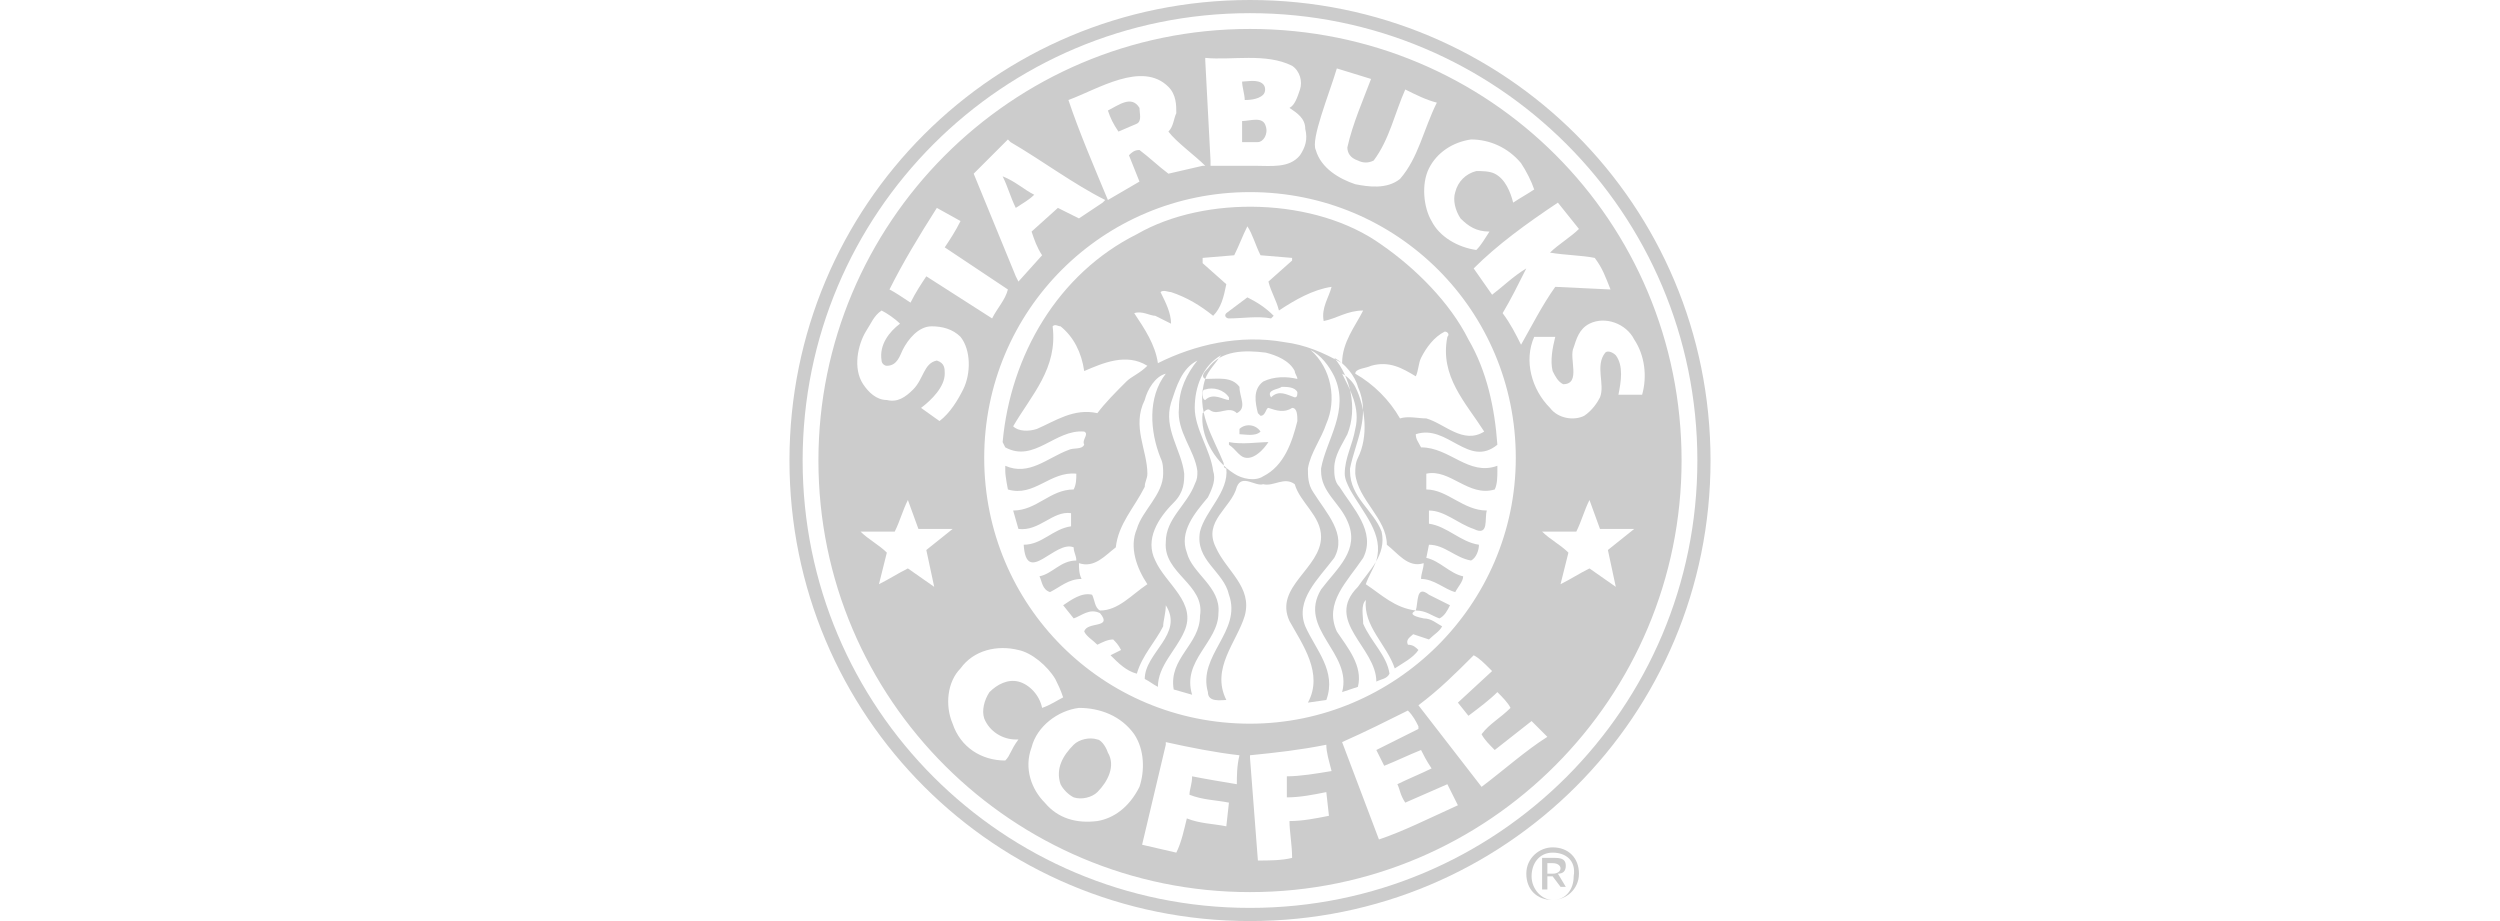<?xml version="1.0" encoding="utf-8"?>
<!-- Generator: Adobe Illustrator 26.0.1, SVG Export Plug-In . SVG Version: 6.00 Build 0)  -->
<svg version="1.1" id="Layer_1" xmlns="http://www.w3.org/2000/svg" xmlns:xlink="http://www.w3.org/1999/xlink" x="0px" y="0px"
	 viewBox="0 0 95 35" style="enable-background:new 0 0 95 35;" xml:space="preserve">
<style type="text/css">
	.st0{fill:#CCCCCC;}
</style>
<g>
	<path class="st0" d="M47.5,0C37.8,0,30,7.8,30,17.5C30,27.2,37.8,35,47.5,35C57.2,35,65,27.2,65,17.5C65,7.8,57.2,0,47.5,0z
		 M47.5,34.5c-9.4,0-17-7.6-17-17c0-9.4,7.6-17,17-17c9.4,0,17,7.6,17,17C64.5,26.9,56.9,34.5,47.5,34.5z"/>
	<g>
		<path class="st0" d="M48,3.6c0.1-0.1,0.1-0.3,0-0.4c-0.2-0.2-0.6-0.1-0.8-0.1c0,0.2,0.1,0.5,0.1,0.7C47.4,3.8,47.8,3.8,48,3.6z"/>
		<path class="st0" d="M43.2,4.7c0.2-0.1,0.1-0.4,0.1-0.6c-0.3-0.5-0.8-0.1-1.2,0.1c0.1,0.3,0.2,0.5,0.4,0.8L43.2,4.7z"/>
		<path class="st0" d="M47.2,4.6c0,0.2,0,0.6,0,0.8c0.2,0,0.4,0,0.6,0c0.2,0,0.4-0.3,0.3-0.6C48,4.4,47.5,4.6,47.2,4.6z"/>
		<path class="st0" d="M39.3,7.4c-0.4-0.2-0.7-0.5-1.2-0.7c0.2,0.4,0.3,0.8,0.5,1.2C38.9,7.7,39.1,7.6,39.3,7.4z"/>
		<path class="st0" d="M41.7,28.1c-0.3-0.1-0.7,0-0.9,0.2c-0.4,0.4-0.7,0.9-0.5,1.5c0.1,0.2,0.3,0.4,0.5,0.5c0.3,0.1,0.7,0,0.9-0.2
			c0.4-0.4,0.7-1,0.4-1.5C42,28.3,41.8,28.1,41.7,28.1z"/>
		<path class="st0" d="M47.5,1.1c-9.1,0-16.4,7.4-16.4,16.4c0,9.1,7.4,16.4,16.4,16.4c9.1,0,16.4-7.4,16.4-16.4
			C63.9,8.4,56.6,1.1,47.5,1.1z M59.2,7.7l0.8,1c-0.3,0.3-0.8,0.6-1.1,0.9c0.6,0.1,1.2,0.1,1.7,0.2c0.3,0.4,0.4,0.7,0.6,1.2
			l-2.1-0.1c-0.5,0.7-0.9,1.5-1.3,2.2c-0.2-0.4-0.4-0.8-0.7-1.2c0.3-0.5,0.6-1.1,0.9-1.7c-0.5,0.3-0.9,0.7-1.3,1l-0.7-1
			C56.9,9.3,58,8.5,59.2,7.7L59.2,7.7z M57.8,6.2c0.2,0.3,0.4,0.7,0.5,1c-0.3,0.2-0.5,0.3-0.8,0.5c-0.1-0.4-0.3-0.9-0.7-1.1
			c-0.2-0.1-0.5-0.1-0.7-0.1c-0.4,0.1-0.7,0.4-0.8,0.8c-0.1,0.3,0,0.7,0.2,1c0.3,0.3,0.6,0.5,1.1,0.5c-0.2,0.3-0.3,0.5-0.5,0.7
			c-0.7-0.1-1.4-0.5-1.7-1.1c-0.3-0.5-0.4-1.4-0.1-2c0.3-0.6,0.9-1,1.6-1.1C56.6,5.3,57.3,5.6,57.8,6.2z M50.8,2.6L52.1,3
			c-0.3,0.8-0.7,1.7-0.9,2.6c0,0.2,0.1,0.4,0.4,0.5c0.2,0.1,0.4,0.1,0.6,0c0.6-0.8,0.8-1.8,1.2-2.7c0.4,0.2,0.8,0.4,1.2,0.5
			c-0.5,1-0.7,2.1-1.4,2.9c-0.5,0.4-1.2,0.3-1.7,0.2c-0.6-0.2-1.3-0.6-1.5-1.3C49.8,5.3,50.5,3.6,50.8,2.6z M49.1,2.5
			c0.3,0.2,0.4,0.6,0.3,0.9C49.3,3.7,49.2,4,49,4.1c0.3,0.2,0.6,0.4,0.6,0.8c0.1,0.4,0,0.7-0.2,1c-0.4,0.5-1.1,0.4-1.7,0.4l-1.7,0
			l0-0.2l-0.2-3.8l0-0.1C46.8,2.3,48.1,2,49.1,2.5z M44.4,3.3c0.3,0.3,0.3,0.7,0.3,1c-0.1,0.2-0.1,0.5-0.3,0.7
			c0.3,0.4,1,0.9,1.4,1.3l-0.1,0l-1.3,0.3C44,6.3,43.7,6,43.3,5.7c-0.2,0-0.3,0.1-0.4,0.2l0.4,1l-1.2,0.7C41.6,6.4,41,5,40.6,3.8
			C41.7,3.4,43.4,2.3,44.4,3.3z M38.3,5.3l0.1,0.1C39.6,6.1,40.8,7,42,7.6l-0.1,0.1L41,8.3c-0.4-0.2-0.6-0.3-0.8-0.4l-1,0.9
			c0.1,0.3,0.2,0.6,0.4,0.9l-0.9,1l-0.1-0.2l-1.6-3.9L38.3,5.3z M35.6,7.9l0.9,0.5c-0.2,0.4-0.4,0.7-0.6,1l2.4,1.6
			c-0.1,0.4-0.4,0.7-0.6,1.1l-2.5-1.6c-0.2,0.3-0.4,0.6-0.6,1c-0.3-0.2-0.6-0.4-0.8-0.5C34.3,10,34.9,9,35.6,7.9z M32.9,12.6
			c0.2-0.3,0.3-0.6,0.6-0.8c0.2,0.1,0.5,0.3,0.7,0.5c-0.4,0.3-0.8,0.8-0.7,1.4c0,0.1,0.1,0.2,0.2,0.2c0.4,0,0.5-0.4,0.6-0.6
			c0.2-0.4,0.6-0.9,1.1-0.9c0.4,0,0.8,0.1,1.1,0.4c0.4,0.5,0.4,1.4,0.1,2c-0.2,0.4-0.5,0.9-0.9,1.2L35,15.5c0.4-0.3,0.9-0.8,0.9-1.3
			c0-0.2,0-0.4-0.3-0.5c-0.5,0.1-0.5,0.7-0.9,1.1c-0.3,0.3-0.6,0.5-1,0.4c-0.4,0-0.7-0.3-0.9-0.6C32.4,14,32.6,13.1,32.9,12.6z
			 M35.5,22.3l-1-0.7c-0.4,0.2-0.7,0.4-1.1,0.6l0.3-1.2c-0.3-0.3-0.7-0.5-1-0.8c0.4,0,0.8,0,1.3,0c0.2-0.4,0.3-0.8,0.5-1.2l0.4,1.1
			c0.4,0,0.8,0,1.3,0l-1,0.8C35.3,21.4,35.4,21.8,35.5,22.3z M38.2,28.9c-0.9,0-1.7-0.5-2-1.4c-0.3-0.7-0.2-1.6,0.3-2.1
			c0.5-0.7,1.4-0.9,2.2-0.7c0.5,0.1,1.1,0.6,1.4,1.1c0.1,0.2,0.2,0.4,0.3,0.7c-0.2,0.1-0.5,0.3-0.8,0.4c-0.1-0.5-0.5-0.9-0.9-1
			c-0.4-0.1-0.8,0.1-1.1,0.4c-0.2,0.3-0.3,0.7-0.2,1c0.2,0.5,0.7,0.8,1.2,0.8l0.1,0C38.4,28.5,38.4,28.7,38.2,28.9z M41.7,31.2
			c-0.8,0.1-1.5-0.1-2-0.7c-0.5-0.5-0.8-1.3-0.5-2.1c0.2-0.8,1-1.4,1.8-1.5c0.8,0,1.6,0.3,2.1,1c0.4,0.6,0.4,1.4,0.2,2
			C42.9,30.7,42.3,31.1,41.7,31.2z M47,29.8c-0.6-0.1-1.2-0.2-1.7-0.3c0,0.3-0.1,0.5-0.1,0.7c0.5,0.2,1,0.2,1.5,0.3l-0.1,0.9
			c-0.5-0.1-1-0.1-1.5-0.3c-0.1,0.4-0.2,0.9-0.4,1.3c-0.4-0.1-0.9-0.2-1.3-0.3l0.9-3.8l0-0.1c0.9,0.2,1.9,0.4,2.8,0.5
			C47,29.1,47,29.5,47,29.8z M47.5,27.5c-5.6,0-10.1-4.5-10.1-10.1c0-5.6,4.5-10.1,10.1-10.1c5.6,0,10.1,4.5,10.1,10.1
			C57.6,23,53,27.5,47.5,27.5z M48.9,30.3c0.5,0,1-0.1,1.5-0.2l0.1,0.9c-0.5,0.1-1,0.2-1.5,0.2c0,0.4,0.1,0.9,0.1,1.4
			c-0.4,0.1-0.9,0.1-1.3,0.1l-0.3-3.9l0-0.1c1-0.1,1.9-0.2,2.9-0.4c0,0.3,0.1,0.6,0.2,1c-0.6,0.1-1.2,0.2-1.7,0.2
			C48.9,29.9,48.9,30.1,48.9,30.3z M52.4,31.9l-1.4-3.7c0.9-0.4,1.7-0.8,2.5-1.2c0.2,0.2,0.3,0.4,0.4,0.6l0,0.1l-1.6,0.8l0.3,0.6
			c0.5-0.2,0.9-0.4,1.4-0.6c0.1,0.2,0.2,0.4,0.4,0.7c-0.4,0.2-0.9,0.4-1.3,0.6c0.1,0.2,0.1,0.4,0.3,0.7l1.6-0.7l0.4,0.8
			C54.3,31.1,53.3,31.6,52.4,31.9z M56.3,29.9l-2.4-3.1c0.8-0.6,1.4-1.2,2.1-1.9c0.2,0.1,0.4,0.3,0.6,0.5l0.1,0.1l-1.3,1.2l0.4,0.5
			c0.4-0.3,0.8-0.6,1.1-0.9c0.2,0.2,0.4,0.4,0.5,0.6c-0.4,0.4-0.8,0.6-1.1,1c0.1,0.2,0.3,0.4,0.5,0.6l1.4-1.1l0.6,0.6
			C58,28.5,57.1,29.3,56.3,29.9z M61.4,22.3l-1-0.7c-0.4,0.2-0.7,0.4-1.1,0.6l0.3-1.2c-0.3-0.3-0.7-0.5-1-0.8c0.4,0,0.8,0,1.3,0
			c0.2-0.4,0.3-0.8,0.5-1.2l0.4,1.1c0.4,0,0.8,0,1.3,0l-1,0.8C61.2,21.4,61.3,21.8,61.4,22.3z M61.5,15c0.1-0.5,0.2-1.1-0.1-1.5
			c-0.1-0.1-0.3-0.2-0.4-0.1c-0.4,0.5,0,1.2-0.2,1.7c-0.1,0.2-0.3,0.5-0.6,0.7c-0.4,0.2-1,0.1-1.3-0.3c-0.7-0.7-1-1.8-0.6-2.7h0.8
			c-0.1,0.4-0.2,0.9-0.1,1.3c0.1,0.2,0.2,0.4,0.4,0.5c0.7,0,0.2-1,0.4-1.4c0.1-0.3,0.2-0.7,0.6-0.9c0.6-0.3,1.4,0,1.7,0.6
			c0.4,0.6,0.5,1.4,0.3,2.1L61.5,15z"/>
		<path class="st0" d="M53.8,23.2c0.4,0,0.6,0.2,0.9,0.3c0.2-0.1,0.3-0.3,0.4-0.5l-0.8-0.4C53.8,22.2,53.9,22.9,53.8,23.2
			c-0.8-0.1-1.3-0.6-1.9-1c0.1-0.3,0.3-0.6,0.4-0.9c0.3-1-0.5-1.8-1-2.7c-0.1-0.2-0.2-0.4-0.2-0.6c0-0.6,0.3-1.1,0.4-1.7
			c0.2-0.8-0.2-1.5-0.5-2.1c0.2,0.1,0.4,0.3,0.5,0.5c0.4,0.8,0.5,1.9,0.1,2.7c-0.1,0.2-0.1,0.4-0.1,0.6c0.1,1,1.2,1.7,1.2,2.7
			c0.4,0.3,0.8,0.9,1.4,0.7c0,0.2-0.1,0.4-0.1,0.6c0.5,0,0.9,0.4,1.3,0.5c0.1-0.2,0.3-0.4,0.3-0.6c-0.5-0.1-0.9-0.6-1.4-0.7l0.1-0.5
			c0.6,0,1,0.5,1.6,0.6c0.2-0.1,0.3-0.4,0.3-0.6c-0.7-0.1-1.2-0.7-1.9-0.8c0-0.2,0-0.4,0-0.5c0.6,0,1.1,0.5,1.7,0.7
			c0.6,0.3,0.4-0.4,0.5-0.7c-0.9,0-1.5-0.8-2.3-0.8L54.2,18c0.9-0.2,1.6,0.9,2.6,0.6c0.1-0.2,0.1-0.5,0.1-0.7l0-0.2
			c-1.1,0.4-1.8-0.7-2.9-0.7c-0.1-0.2-0.2-0.3-0.2-0.5c1.2-0.4,2,1.3,3.1,0.4c-0.1-1.4-0.4-2.8-1.1-4c-0.7-1.4-2-2.7-3.3-3.6
			c-2.5-1.8-6.7-1.9-9.3-0.4c-3,1.5-4.8,4.6-5.1,7.9l0.1,0.2c1.1,0.6,1.9-0.7,3-0.6c0.2,0.1-0.1,0.3,0,0.5c-0.1,0.2-0.4,0.1-0.6,0.2
			c-0.8,0.3-1.5,1-2.4,0.6c0,0,0,0.1,0,0.2c0,0.2,0.1,0.7,0.1,0.7c1,0.3,1.6-0.7,2.6-0.6c0,0.2,0,0.4-0.1,0.6
			c-0.9,0-1.4,0.8-2.3,0.8l0.2,0.7c0.8,0.1,1.3-0.7,2-0.6l0,0.5c-0.7,0.1-1.1,0.7-1.8,0.7c0.1,1.6,1.2-0.2,1.9,0.1
			c0,0.2,0.1,0.3,0.1,0.5c-0.6,0-0.9,0.5-1.4,0.6c0.1,0.2,0.1,0.5,0.4,0.6c0.4-0.2,0.7-0.5,1.2-0.5c-0.1-0.2-0.1-0.4-0.1-0.6
			c0.6,0.2,1-0.3,1.4-0.6c0.1-0.9,0.7-1.5,1.1-2.3c0-0.2,0.1-0.3,0.1-0.5c0-0.9-0.6-1.8-0.1-2.8c0.1-0.4,0.4-0.9,0.8-1
			c-0.7,0.9-0.6,2.2-0.2,3.2c0.1,0.2,0.1,0.4,0.1,0.6c0,0.8-0.8,1.4-1,2.1c-0.3,0.7,0,1.5,0.4,2.1c-0.6,0.4-1.1,1-1.8,1
			c-0.2-0.1-0.2-0.4-0.3-0.6c-0.4-0.1-0.8,0.2-1.1,0.4l0.4,0.5c0.3-0.1,0.6-0.4,1-0.2c0.5,0.6-0.5,0.3-0.6,0.7
			c0.1,0.2,0.3,0.3,0.5,0.5c0.2-0.1,0.4-0.2,0.6-0.2c0.1,0.1,0.2,0.2,0.3,0.4l-0.4,0.2c0.3,0.3,0.6,0.6,1,0.7c0.2-0.7,0.7-1.2,1-1.8
			c0-0.2,0.1-0.5,0.1-0.8c0.7,1.1-0.8,1.8-0.8,2.8c0.2,0.1,0.3,0.2,0.5,0.3c0-0.8,0.7-1.4,1-2.1c0.5-1.1-0.7-1.8-1.1-2.7
			c-0.4-0.8,0.1-1.6,0.7-2.2c0.4-0.4,0.4-0.8,0.4-1.1c-0.1-0.9-0.8-1.7-0.5-2.7c0.2-0.6,0.4-1.3,1-1.6c-0.4,0.5-0.7,1.1-0.7,1.8
			c-0.1,0.9,0.6,1.6,0.7,2.4c0,0.2,0,0.3-0.1,0.5c-0.3,0.8-1.1,1.3-1.1,2.2c-0.1,1.2,1.5,1.6,1.3,2.8c0,1.1-1.2,1.6-1,2.8l0.7,0.2
			c-0.4-1.3,1-2,1-3.1c0.1-1-1-1.5-1.2-2.3c-0.3-0.8,0.3-1.5,0.8-2.1c0.2-0.4,0.3-0.7,0.2-1c-0.1-0.8-0.7-1.6-0.7-2.4
			c0-0.8,0.3-1.6,1-2c-0.2,0.3-0.5,0.6-0.6,0.9c-0.4,1.2,0.3,2.2,0.7,3.2c0,0.1,0,0.2,0.1,0.2c0.1,0.9-0.8,1.6-1,2.4
			c-0.2,1.1,0.9,1.5,1.1,2.4c0.5,1.4-1.2,2.3-0.8,3.7c0,0.4,0.5,0.3,0.7,0.3c-0.6-1.2,0.4-2.2,0.7-3.2c0.3-1.1-0.7-1.7-1.1-2.6
			c-0.5-1,0.6-1.5,0.8-2.3c0.2-0.5,0.7,0,1-0.1c0.4,0.1,0.8-0.3,1.2,0c0.2,0.7,1,1.2,1,2c0,1.2-1.8,1.9-1.2,3.2
			c0.5,0.9,1.3,2,0.7,3.1l0.7-0.1c0.4-1.1-0.4-1.9-0.8-2.8c-0.4-1,0.5-1.8,1.1-2.6c0.5-0.9-0.3-1.7-0.8-2.5
			c-0.2-0.3-0.2-0.6-0.2-0.9c0.1-0.6,0.5-1.1,0.7-1.7c0.4-0.9,0.2-2.1-0.6-2.8l0,0c0.4,0.2,0.7,0.6,0.9,1c0.6,1.3-0.3,2.4-0.5,3.5
			l0,0.1c0,0.8,0.7,1.2,1,1.9c0.5,1.1-0.4,1.8-1,2.6c-0.9,1.5,1.2,2.4,0.8,3.9l0.6-0.2c0.2-0.8-0.4-1.5-0.8-2.1
			c-0.5-1.1,0.4-1.9,1-2.8c0.5-1-0.4-1.9-0.9-2.7c-0.2-0.2-0.2-0.5-0.2-0.7c0-0.5,0.3-0.9,0.5-1.3c0.4-1,0.1-2.2-0.5-2.9
			c0.4,0.2,0.8,0.7,0.9,1.1c0.5,1.1-0.1,2.1-0.3,3.1l0,0.1c0,1,0.9,1.5,1.2,2.3c0.2,0.9-0.5,1.5-0.9,2.1c-1.3,1.3,0.7,2.3,0.7,3.6
			c0.2-0.1,0.4-0.1,0.5-0.3c-0.1-0.7-0.7-1.2-1-1.9c0-0.3-0.1-0.7,0.1-0.9l0,0c-0.1,1,0.8,1.7,1.1,2.6c0.3-0.2,0.7-0.4,0.9-0.7
			c-0.1-0.1-0.2-0.2-0.4-0.2c-0.1-0.2,0.1-0.3,0.2-0.4l0.6,0.2c0.2-0.2,0.4-0.3,0.5-0.5c-0.2-0.1-0.4-0.3-0.7-0.3
			C53.6,23.4,53.6,23.3,53.8,23.2z M53.8,14.3c0.1-0.2,0.1-0.5,0.2-0.7c0.2-0.4,0.5-0.8,0.9-1c0.1,0,0.2,0.1,0.1,0.2
			c-0.3,1.5,0.7,2.5,1.4,3.6c-0.8,0.5-1.5-0.3-2.2-0.5c-0.3,0-0.7-0.1-1,0c-0.4-0.7-1-1.3-1.7-1.7c0-0.2,0.4-0.2,0.6-0.3
			C52.8,13.7,53.3,14,53.8,14.3z M42.8,14.5c-0.4,0.4-0.8,0.8-1.1,1.2c-0.9-0.2-1.6,0.3-2.3,0.6c-0.3,0.1-0.7,0.1-0.9-0.1
			c0.7-1.2,1.7-2.2,1.5-3.8c0.1-0.1,0.2,0,0.3,0c0.5,0.4,0.8,1,0.9,1.7c0.7-0.3,1.6-0.7,2.4-0.2C43.3,14.2,43,14.3,42.8,14.5z
			 M45.7,15c0-0.1,0-0.2,0.1-0.2c0.3-0.1,0.7,0,0.9,0.3v0.1c-0.2,0-0.6-0.3-0.9,0C45.7,15.2,45.7,15,45.7,15z M49.3,14.4
			c-0.4-0.1-0.9-0.1-1.3,0.1c-0.4,0.3-0.3,0.8-0.2,1.2l0.1,0.1c0.2,0,0.2-0.3,0.3-0.3c0.3,0.1,0.6,0.2,0.9,0c0.2,0,0.2,0.3,0.2,0.5
			c-0.2,0.8-0.5,1.7-1.3,2.1c-0.3,0.2-0.8,0.1-1.1-0.1c-0.8-0.5-1.3-1.5-1.2-2.3c0.1-0.1,0.2-0.2,0.3-0.1c0.3,0.2,0.7-0.2,1,0.1
			c0.4-0.2,0.1-0.6,0.1-1c-0.3-0.4-0.8-0.3-1.3-0.3c-0.2-0.1,0-0.3,0.1-0.4c0.5-0.7,1.4-0.7,2.2-0.6c0.4,0.1,0.9,0.3,1.1,0.7
			C49.2,14.2,49.3,14.3,49.3,14.4z M49.3,14.9c0,0.1,0,0.2-0.1,0.2c-0.3-0.1-0.6-0.3-0.9,0c-0.2-0.3,0.3-0.3,0.4-0.4
			C48.9,14.7,49.2,14.7,49.3,14.9z M48.8,13c-1.7-0.3-3.4,0.1-4.8,0.8c-0.1-0.7-0.5-1.3-0.9-1.9c0.3-0.1,0.6,0.1,0.8,0.1
			c0.2,0.1,0.4,0.2,0.6,0.3c0-0.4-0.2-0.8-0.4-1.2c0.1-0.1,0.3,0,0.4,0c0.6,0.2,1.1,0.5,1.6,0.9c0.3-0.3,0.4-0.7,0.5-1.2l-0.9-0.8
			V9.8l1.2-0.1c0.2-0.4,0.3-0.7,0.5-1.1c0.2,0.3,0.3,0.7,0.5,1.1l1.2,0.1l0,0.1l-0.9,0.8c0.1,0.4,0.3,0.7,0.4,1.1
			c0.6-0.4,1.3-0.8,2-0.9c-0.1,0.4-0.4,0.8-0.3,1.3c0.5-0.1,0.9-0.4,1.5-0.4c-0.3,0.6-0.8,1.2-0.8,2C50.3,13.4,49.6,13.1,48.8,13z"
			/>
		<path class="st0" d="M46.6,11.9c-0.1,0.1,0,0.2,0.1,0.2c0.5,0,1.1-0.1,1.6,0l0.1-0.1c-0.3-0.3-0.6-0.5-1-0.7L46.6,11.9z"/>
		<path class="st0" d="M47.1,16.3c0,0.1,0,0.1,0,0.2c0.2,0,0.6,0.1,0.8-0.1C47.7,16.1,47.3,16.1,47.1,16.3z"/>
		<path class="st0" d="M46.7,16.8l0,0.1c0.3,0.2,0.4,0.5,0.7,0.5c0.3,0,0.6-0.3,0.8-0.6C47.8,16.8,47.2,16.9,46.7,16.8z"/>
	</g>
	<g>
		<path class="st0" d="M59,32.2c0.6,0,1,0.4,1,1c0,0.6-0.5,1-1,1c-0.6,0-1-0.4-1-1C58,32.6,58.5,32.2,59,32.2z M59,32.4
			c-0.5,0-0.8,0.4-0.8,0.9c0,0.5,0.4,0.9,0.8,0.9c0.5,0,0.8-0.4,0.8-0.9C59.9,32.7,59.5,32.4,59,32.4z M58.8,33.8h-0.2v-1.2h0.5
			c0.3,0,0.4,0.1,0.4,0.3c0,0.2-0.1,0.3-0.3,0.3l0.3,0.5h-0.2L59,33.3h-0.2V33.8z M58.8,33.2H59c0.2,0,0.3-0.1,0.3-0.2
			c0-0.1-0.1-0.2-0.3-0.2h-0.2V33.2z"/>
	</g>
</g>
</svg>

